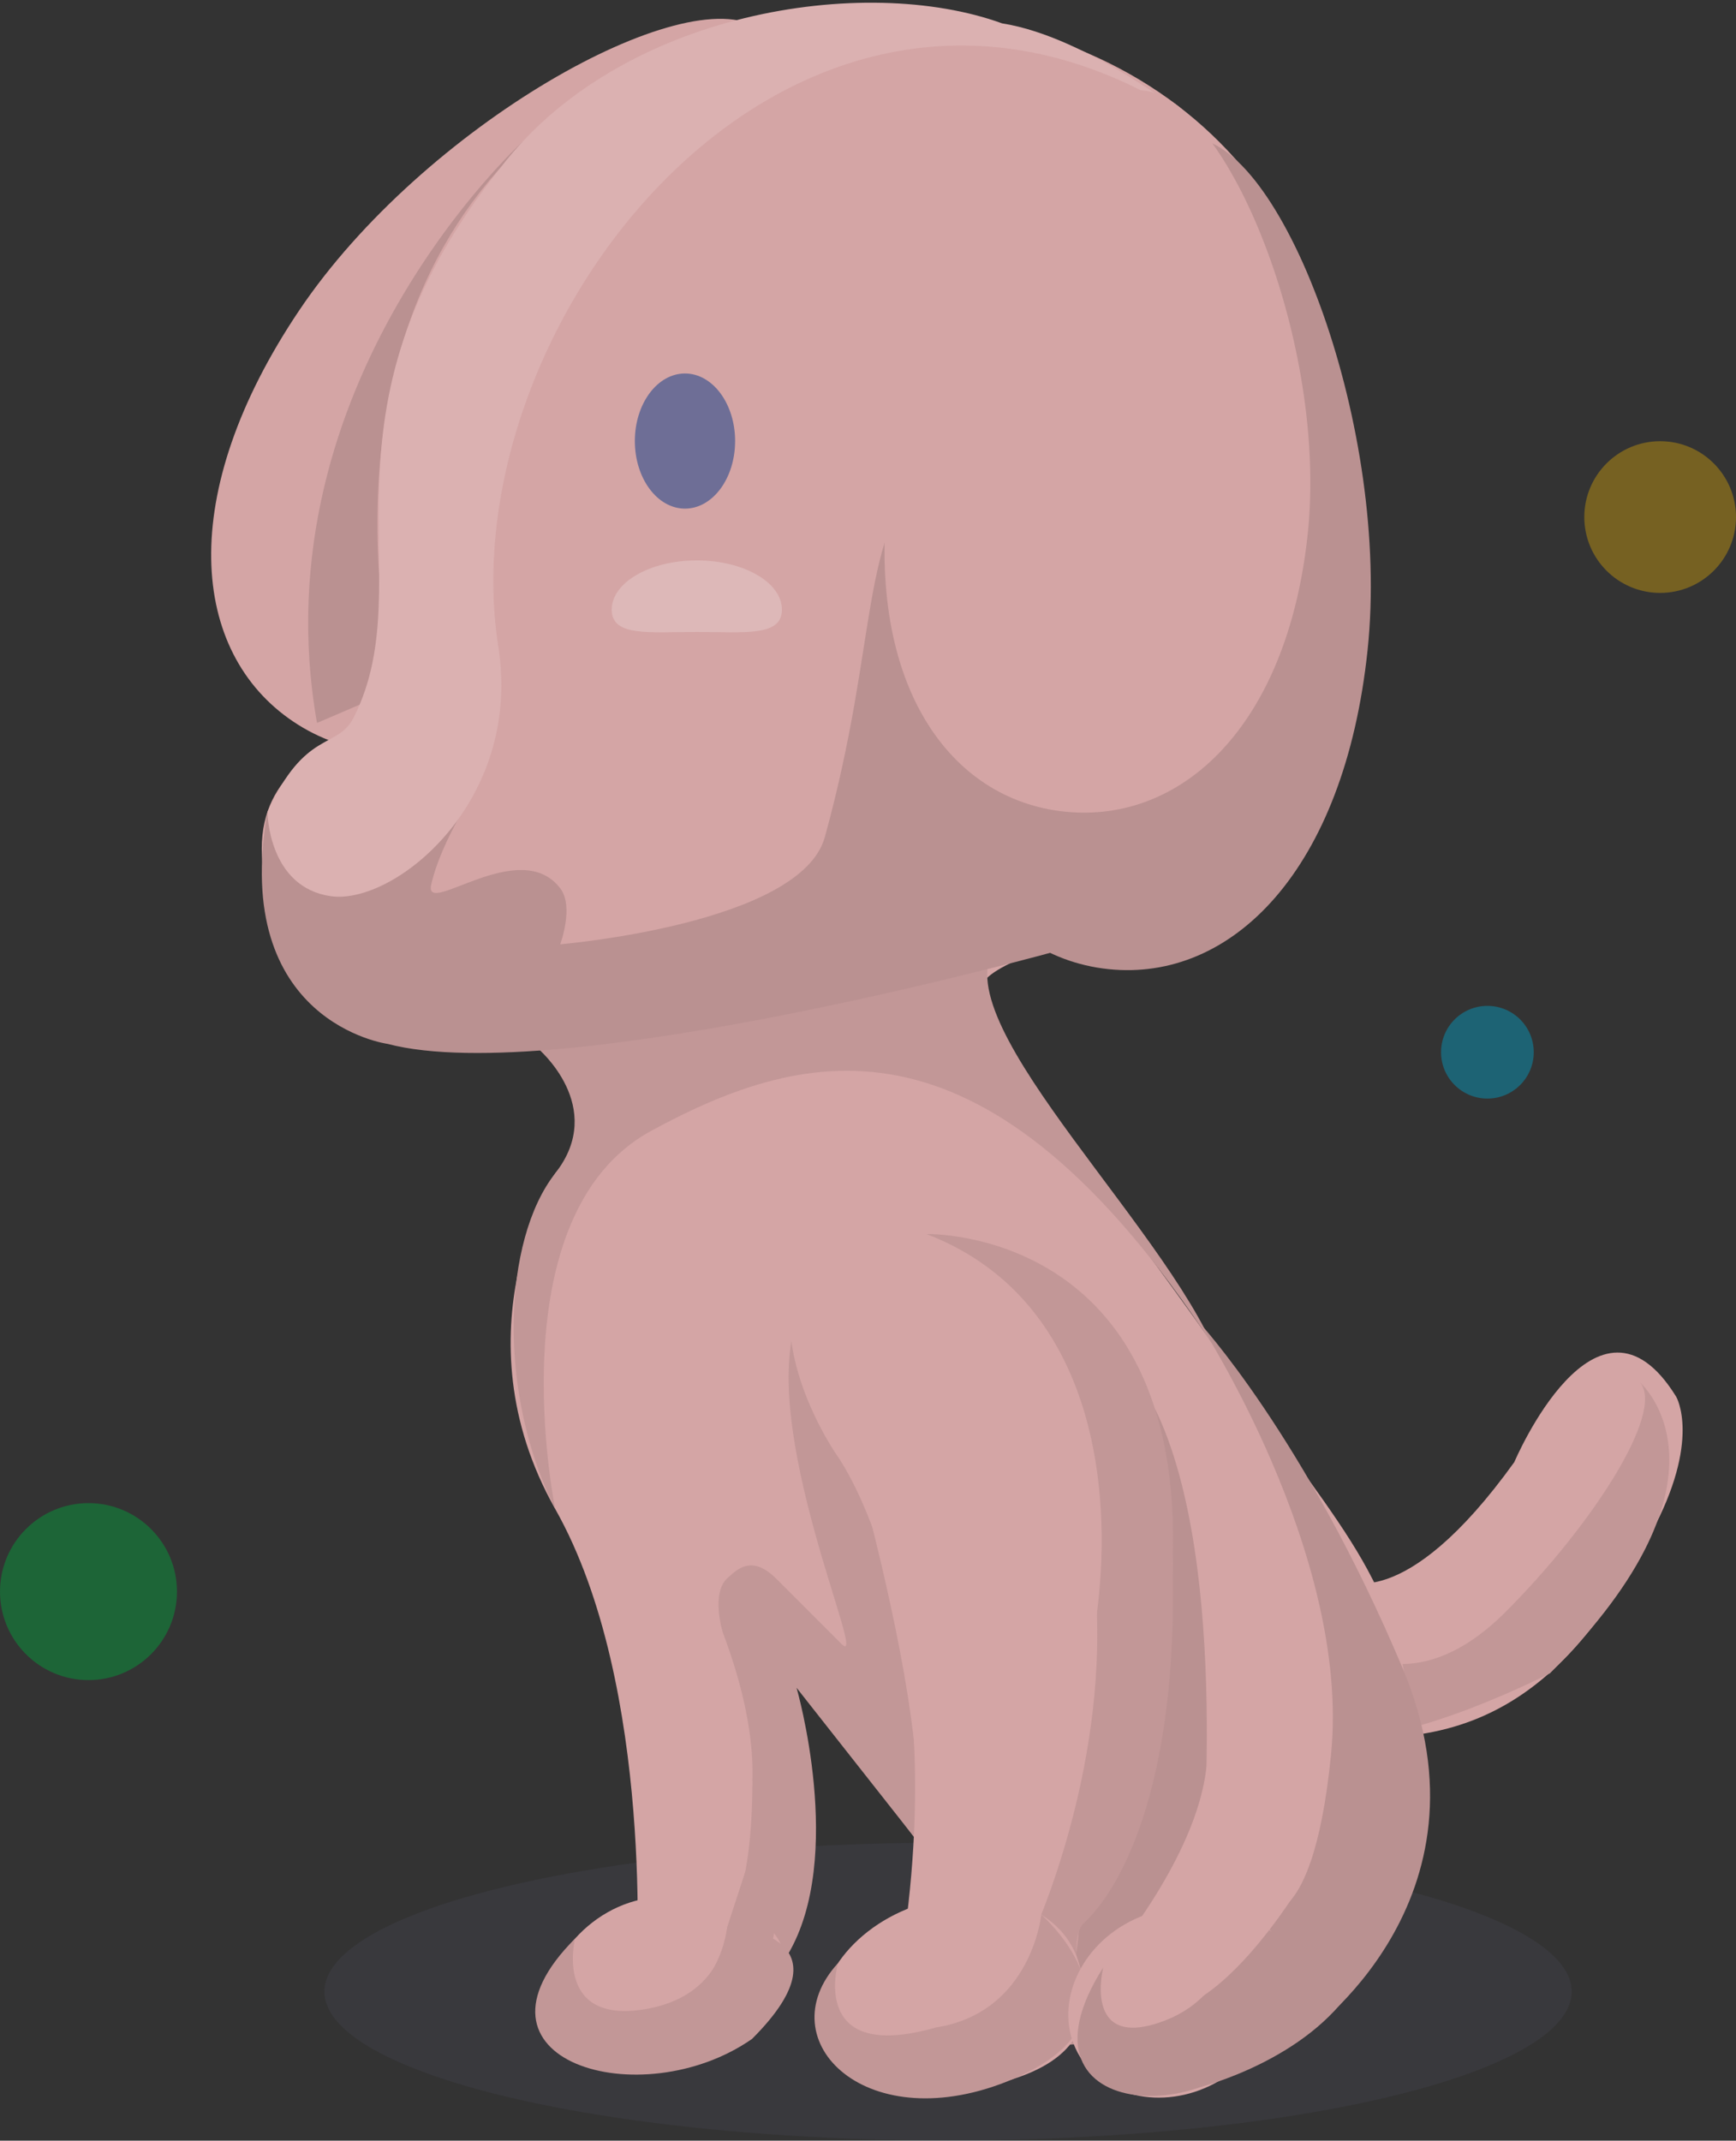<svg xmlns:xlink="http://www.w3.org/1999/xlink" xmlns="http://www.w3.org/2000/svg" version="1.1" viewBox="0 0 206 254" height="254px" width="206px">
    
    <rect x="0" y="0" width="206" height="254" fill="#333333" stroke="none"/>
    
    <title>狗</title>
    <desc>Created with Sketch.</desc>
    <defs></defs>
    <g fill-rule="evenodd" fill="none" stroke-width="1" stroke="none" id="Page-1">
        <g fill-rule="nonzero" id="狗">
            <ellipse ry="17.668" rx="74" cy="236.309" cx="112.5" opacity="0.1" fill="#6E6E96" id="Oval"></ellipse>
            <path fill="#D4A5A5" id="Shape" d="M195.879,182.01 C187.702,197.489 176.717,210.387 152.643,204.833 L159.446,187.448 C159.446,187.448 166.543,191.785 179.694,173.484 C179.694,173.484 189.462,150.444 198.899,165.719 C198.898,165.721 201.951,170.844 195.879,182.01 Z"></path>
            <path fill="#C29797" id="Shape" d="M160.805,195.909 C160.805,195.909 168.399,201.521 178.634,191.286 C188.869,181.052 197.55,167.641 194.635,164.069 C194.635,164.069 207.362,175.106 183.917,198.548 C183.917,198.548 162.208,209.737 154.875,205.111 C147.543,200.483 154.187,205.799 154.187,205.799 L160.805,195.909 Z"></path>
            <path fill="#D4A5A5" id="Shape" d="M149.053,166.791 C133.686,144.607 128.834,139.649 121.063,127.723 C115.43,119.074 114.092,117.152 119.78,114.338 C133.617,107.49 97.479,101.942 97.479,101.942 C85.888,90.354 44.699,124.522 58.267,123.69 C67.844,123.104 73.221,131.164 70.891,133.492 C70.523,133.856 70.261,134.332 70.068,134.883 C68.699,135.978 67.304,137.404 65.887,139.222 C65.887,139.222 53.982,157.993 65.887,179.053 C77.789,200.116 75.5,234.914 75.5,234.914 L91.068,237.203 C91.068,237.203 101.401,220.552 93.206,197.963 C104.52,211.557 126.707,245.377 135.479,246.632 C148.811,248.535 167.632,239.317 167.632,210.925 C167.632,189.623 161.234,184.363 149.053,166.791 Z"></path>
            <path fill="#BA9191" id="Shape" d="M142.188,156.783 C142.188,156.783 160.266,184.309 157.958,208.045 C155.645,231.781 148.467,226.753 148.467,226.753 C148.467,226.753 158.916,236.08 154.851,241.513 C154.851,241.513 178.049,225.534 166.449,197.963 C154.848,170.394 142.188,156.783 142.188,156.783 Z"></path>
            <path fill="#C29797" id="Shape" d="M65.886,179.053 C65.886,179.053 58.705,144.262 77.28,134.176 C95.858,124.092 117.18,118.981 143.803,159.416 C136.115,142.874 109.099,118.102 119.5,111.065 C100.5,116.065 82.5,121.065 63.78,124.357 C63.78,124.357 72.098,131.308 65.883,139.222 C59.667,147.132 58.957,165.171 65.886,179.053 Z"></path>
            <path fill="#C29797" id="Shape" d="M94.523,200.264 C94.523,200.264 100.339,220.349 93.501,231.888 L83.649,224.5 C83.649,224.5 94.795,217.603 85.773,193.714 C85.773,193.714 84.282,188.96 86.401,187.172 C87.379,186.348 89.126,184.332 92.141,187.349 C92.141,187.349 96.121,191.328 99.837,195.044 C103.552,198.757 88.021,165.815 95.786,153.977 C95.786,153.977 111.249,201.68 108.596,218.131"></path>
            <path fill="#BA9191" id="Shape" d="M142.445,223.185 C142.445,223.185 146.199,185.711 137.025,167.087 C137.025,167.087 145.822,201.134 125.349,229.005 C125.352,229.006 119.5,263.176 142.445,223.185 Z"></path>
            <path fill="#D4A5A5" id="Shape" d="M98.247,145.096 C111.972,131.368 139.144,153.636 139.144,185.46 C139.144,215.227 128.152,225.295 128.152,225.295 C128.152,249.106 112.586,247.733 112.586,247.733 L107.093,231.251 C113,192.01 99.5,172.954 99.5,172.954 C99.5,172.954 87.333,156.009 98.247,145.096 Z"></path>
            <path fill="#C29797" id="Shape" d="M111.092,205.421 C111.092,205.421 111.067,214.243 119.915,214.243 C128.763,214.243 143.118,159.108 109.936,146.428 C109.936,146.428 140.684,145.6 139.143,185.462 C139.875,213.301 132.278,224.798 128.621,228.181 C127.165,229.528 127.946,234.151 127.946,234.151 C127.946,234.151 119.086,222.917 109.155,225.962 L111.092,205.421 Z"></path>
            <path fill="#D4A5A5" id="Shape" d="M92.945,231.332 C94.956,236.591 90.374,242.524 82.709,244.592 C75.043,246.653 67.144,246.38 65.132,241.119 C63.123,235.859 67.764,227.598 75.425,225.537 C83.092,223.475 90.932,226.072 92.945,231.332 Z"></path>
            <path fill="#D4A5A5" id="Shape" d="M127.924,232.615 C129.957,238.959 128.578,244.003 120.245,246.677 C111.914,249.344 99.783,248.633 97.753,242.288 C95.716,235.946 100.824,228.634 109.154,225.961 C117.49,223.289 125.895,226.265 127.924,232.615 Z"></path>
            <path fill="#C29797" id="Shape" d="M99.439,232.94 C99.439,232.94 95.941,244.909 111.07,240.563 C122.396,238.795 123.563,227.184 123.563,227.184 C123.563,227.184 137.558,239.305 120.245,246.674 C102.934,254.046 90.966,242.168 99.439,232.94 Z"></path>
            <path fill="#C29797" id="Shape" d="M68.234,230.029 C68.234,230.029 65.779,239.893 76.042,238.477 C86.303,237.062 86.303,228.51 86.303,228.51 C86.303,228.51 101.788,229.378 89.241,241.925 C76.071,251.122 53.725,244.533 68.234,230.029 Z"></path>
            <ellipse ry="10.839" rx="12.622" cy="237.644" cx="139.027" transform="translate(139.027, 237.644) rotate(152.277) translate(-139.027, -237.644)" fill="#D4A5A5" id="Oval"></ellipse>
            <path fill="#D4A5A5" id="Shape" d="M77.827,214.727 L77.827,232.581 C77.827,232.581 89.281,237.841 89.281,211.348 L77.827,214.727 Z"></path>
            <path fill="#D4A5A5" id="Shape" d="M111.07,205.039 L107.757,233.245 L121.946,230.977 C121.946,230.977 130.909,212.477 130.159,191.434 C129.409,170.391 111.07,205.039 111.07,205.039 Z"></path>
            <path fill="#BA9191" id="Shape" d="M130.911,233.457 C130.911,233.457 128.502,242.985 137.478,240.022 C146.457,237.06 147.159,228.005 143.851,227.782 C140.538,227.554 158.083,225.432 152.142,239.159 C146.201,252.886 118.813,252.477 130.911,233.457 Z"></path>
            <path fill="#D4A5A5" id="Shape" d="M130.911,233.457 C130.911,233.457 142.053,220.703 143.164,209.591 L154.502,223.365 C154.502,223.365 138.98,249.566 130.911,233.457 Z"></path>
            <path fill="#BA9191" id="Shape" d="M153.79,224.615 C153.79,224.615 153.167,229.713 142.96,237.251 L142.537,247.605 C142.537,247.605 155.167,244.418 160.771,235.471 L153.79,224.615 Z"></path>
            <path fill="#C29797" id="Shape" d="M88.436,222.087 L86.298,228.646 C86.298,228.646 85.699,233.827 82.488,235.944 C82.488,235.944 89.776,237.229 90.574,235.007 C91.372,232.786 93.324,221.401 93.324,221.401 L88.436,222.087 Z"></path>
            <circle r="10.5" cy="188.851" cx="10.5" opacity="0.44" fill="#00A33D" id="Oval"></circle>
            <circle r="5.5" cy="124.851" cx="176.5" opacity="0.44" fill="#00A0C6" id="Oval"></circle>
            <circle r="9" cy="61.351" cx="197" opacity="0.33" fill="#FFBF00" id="Oval"></circle>
            <path fill="#D4A5A5" id="Shape" d="M79.697,66.548 C65.009,88.406 47.007,93.823 34.801,85.62 C22.595,77.418 20.806,58.704 35.494,36.846 C50.182,14.986 81.324,-2.491 90.062,3.381 C98.799,9.252 94.386,44.689 79.697,66.548 Z"></path>
            <path fill="#BA9191" id="Shape" d="M62.011,16.818 C62.011,16.818 30.5,45.386 37.616,85.78 L67.745,72.88 L62.011,16.818 Z"></path>
            <path fill="#D4A5A5" id="Shape" d="M158.917,61.408 C155.104,97.565 144.844,111.159 103.609,117.536 C71.588,122.486 43.143,131.758 34.726,114.098 C20.727,83.824 51.816,92.172 45.302,72.035 C40.326,22.795 72.295,0.79 106.111,1.518 C139.93,2.246 162.547,26.983 158.917,61.408 Z"></path>
            <path fill="#BA9191" id="Shape" d="M110.357,55.049 L125.669,112.772 C125.669,112.772 66.452,129.24 45.998,123.864 C45.998,123.864 27.346,121.356 31.736,96.346 L56.684,93.36 C56.684,93.36 52.411,99.563 51.169,104.949 C50.235,109.005 61.68,99.05 66.499,105.428 C68.136,107.595 66.478,112.044 66.478,112.044 C66.478,112.044 95.03,109.65 97.878,99.321 C104.404,75.652 101.803,63.603 110.357,55.049"></path>
            <path fill="#DBB1B1" id="Shape" d="M41.976,85.12 C40.036,88.958 36.203,86.488 31.736,96.346 C31.736,96.346 31.789,105.294 39.284,106.339 C46.78,107.385 62.021,95.185 59.131,76.728 C52.988,37.503 95.657,-15.878 141.447,14.24 C141.447,14.24 129.115,4.369 118.914,2.774 C102.598,-3.151 73.612,1.324 59.403,19.887 C35.834,49.425 50.385,68.488 41.976,85.12 Z"></path>
            <path fill="#BA9191" id="Shape" d="M162.282,77.137 C159.519,103.326 146.138,116.533 131.511,114.99 C116.888,113.448 106.556,97.743 109.318,71.552 C112.082,45.362 131.437,15.351 141.904,16.454 C152.376,17.56 165.045,50.948 162.282,77.137 Z"></path>
            <path fill="#D4A5A5" id="Shape" d="M155.16,63.551 C152.677,86.295 140.151,97.711 126.395,96.31 C112.643,94.911 102.862,81.222 105.344,58.478 C107.827,35.734 125.893,9.741 135.74,10.744 C145.591,11.747 157.644,40.808 155.16,63.551 Z"></path>
            <ellipse ry="8.018" rx="5.949" cy="52.333" cx="81.282" fill="#6E6E96" id="Oval"></ellipse>
            <path opacity="0.21" fill="#FFFFFF" id="Shape" d="M92.786,72.349 C92.786,75.581 88.265,74.984 82.687,74.984 C77.109,74.984 72.588,75.584 72.588,72.349 C72.588,69.114 77.109,66.495 82.687,66.495 C88.265,66.494 92.786,69.115 92.786,72.349 Z"></path>
        </g>
    </g>
</svg>